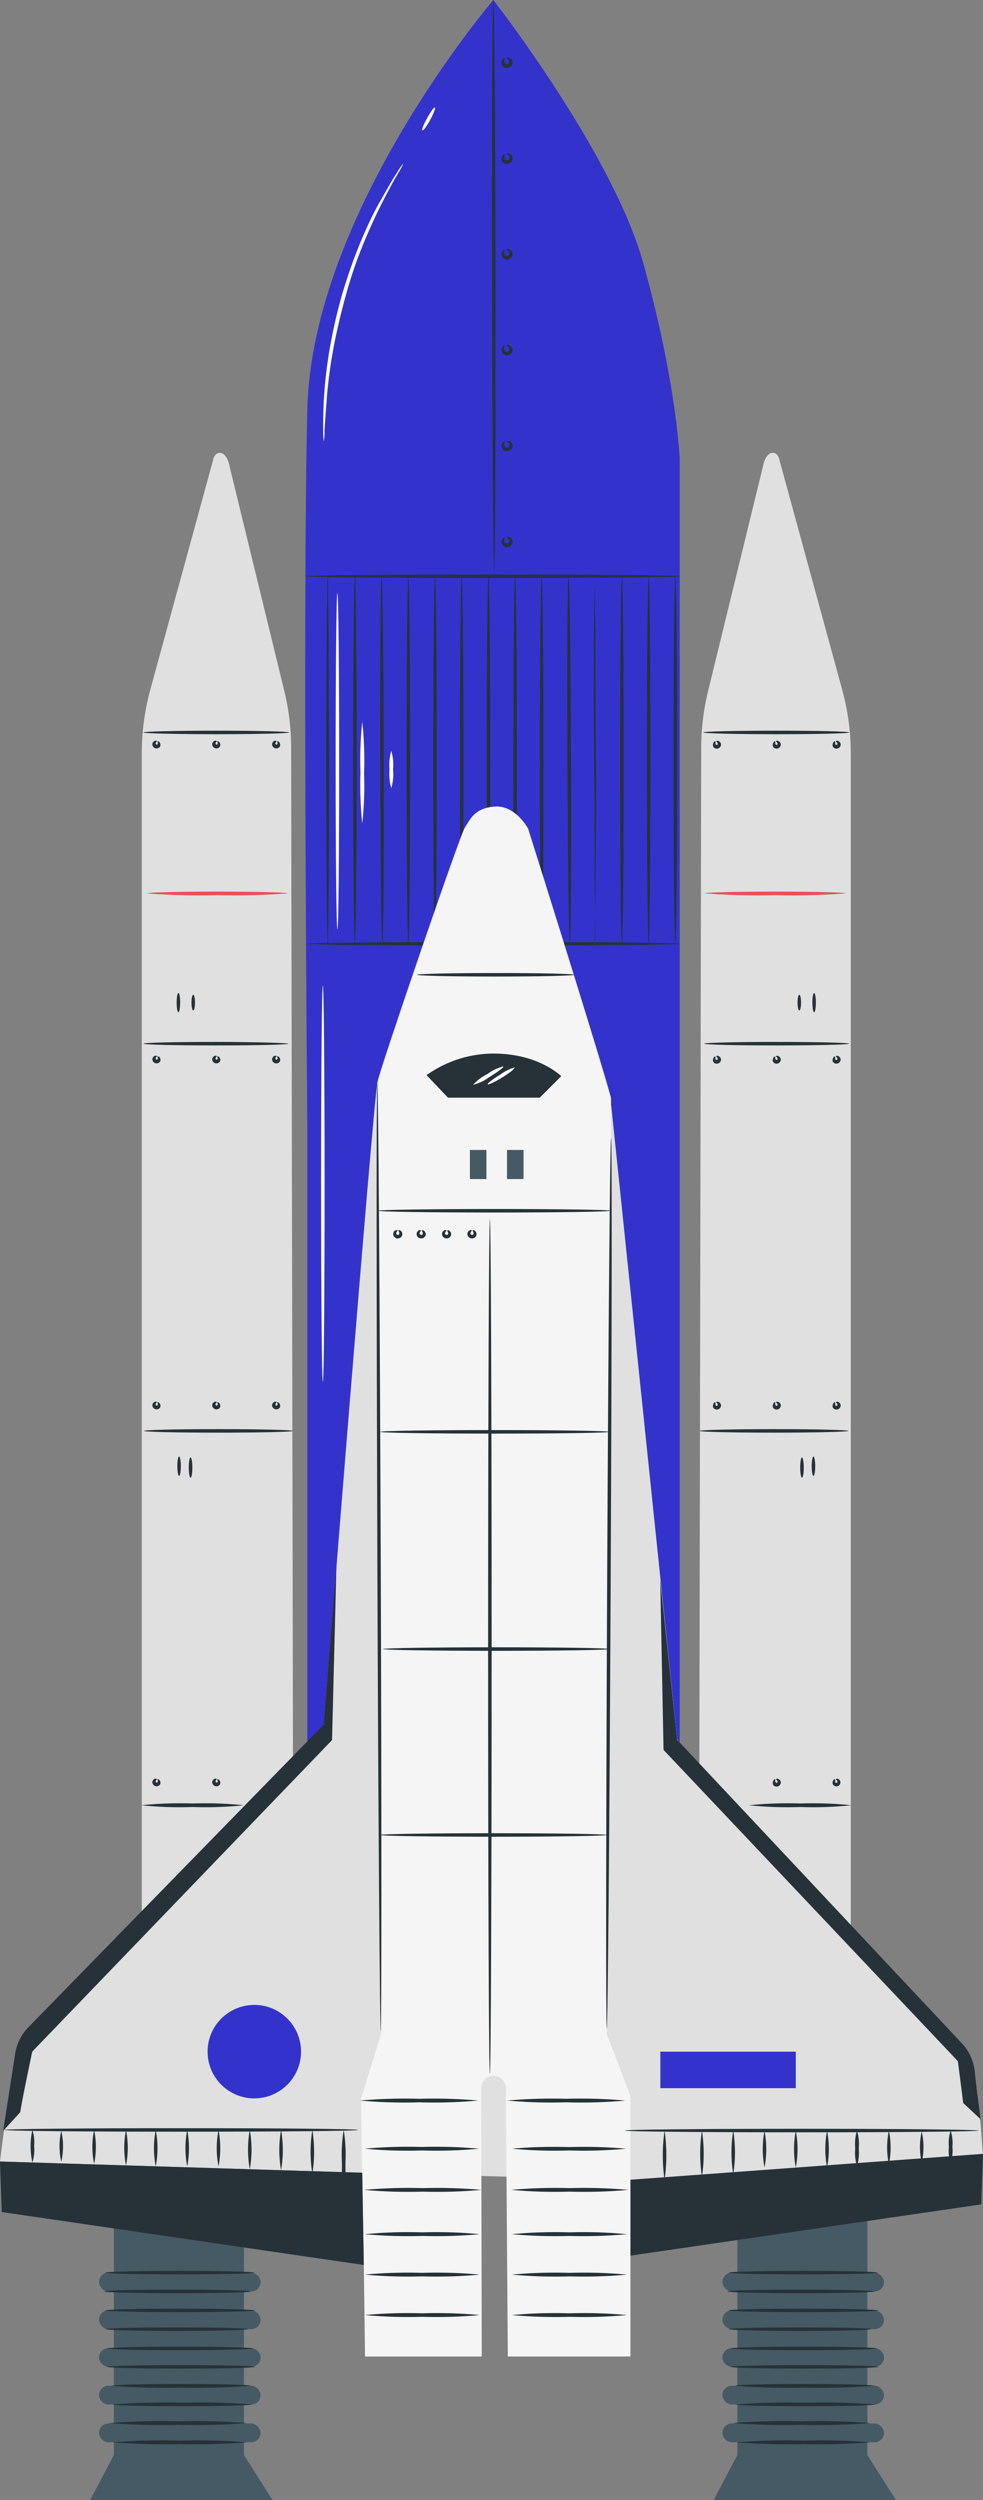 <svg xmlns="http://www.w3.org/2000/svg" width="145.18" height="369.1" viewBox="0 0 145.18 369.1"><rect x="0" y="0" width="145.18" height="369.1" fill="#808080" stroke="none"/><g id="Layer_2" data-name="Layer 2"><g id="Rocket"><polygon points="36.03 362.46 16.82 362.98 16.82 327.27 36.03 326.75 36.03 362.46" fill="#455a64"/><rect x="14.63" y="335.54" width="23.85" height="2.77" rx="1.37" fill="#455a64"/><rect x="14.63" y="341.11" width="23.85" height="2.77" rx="1.37" fill="#455a64"/><rect x="14.63" y="346.68" width="23.85" height="2.77" rx="1.37" fill="#455a64"/><rect x="14.63" y="352.24" width="23.85" height="2.77" rx="1.37" fill="#455a64"/><rect x="14.63" y="357.81" width="23.85" height="2.77" rx="1.37" fill="#455a64"/><polygon points="13.33 369.1 16.82 362.46 36.03 362.46 40.23 369.1 13.33 369.1" fill="#455a64"/><path d="M37.53,335.54c0,.14-4.91.26-11,.26s-11-.12-11-.26,4.9-.26,11-.26S37.53,335.39,37.53,335.54Z" fill="#263238"/><path d="M37.07,338.31c0,.15-4.85.26-10.84.26s-10.84-.11-10.84-.26,4.86-.26,10.84-.26S37.07,338.17,37.07,338.31Z" fill="#263238"/><path d="M37.67,341.11c0,.14-5,.26-11.06.26s-11.07-.12-11.07-.26,4.95-.26,11.07-.26S37.67,341,37.67,341.11Z" fill="#263238"/><path d="M36.59,343.88c0,.14-4.7.26-10.5.26s-10.5-.12-10.5-.26,4.7-.26,10.5-.26S36.59,343.74,36.59,343.88Z" fill="#263238"/><path d="M37.36,346.73c0,.14-4.81.26-10.75.26s-10.76-.12-10.76-.26,4.81-.26,10.76-.26S37.36,346.58,37.36,346.73Z" fill="#263238"/><path d="M37.64,349.45c0,.14-4.88.26-10.9.26s-10.89-.12-10.89-.26,4.87-.26,10.89-.26S37.64,349.31,37.64,349.45Z" fill="#263238"/><path d="M37,352.24a97.76,97.76,0,0,1-10.28.27,97.64,97.64,0,0,1-10.27-.27c0-.14,4.6-.26,10.27-.26S37,352.1,37,352.24Z" fill="#263238"/><path d="M37.19,355c0,.14-4.6.26-10.28.26s-10.27-.12-10.27-.26a99.46,99.46,0,0,1,10.27-.26A99.58,99.58,0,0,1,37.19,355Z" fill="#263238"/><path d="M36.51,357.75a102,102,0,0,1-10.22.26,102,102,0,0,1-10.22-.26,98.54,98.54,0,0,1,10.22-.26A98.54,98.54,0,0,1,36.51,357.75Z" fill="#263238"/><path d="M36.45,360.59a95.22,95.22,0,0,1-9.88.26,95.38,95.38,0,0,1-9.88-.26,92.14,92.14,0,0,1,9.88-.26A92,92,0,0,1,36.45,360.59Z" fill="#263238"/><polygon points="128.1 362.46 108.9 362.98 108.9 327.27 128.1 326.75 128.1 362.46" fill="#455a64"/><rect x="106.7" y="335.54" width="23.85" height="2.77" rx="1.37" fill="#455a64"/><rect x="106.7" y="341.11" width="23.85" height="2.77" rx="1.37" fill="#455a64"/><rect x="106.7" y="346.68" width="23.85" height="2.77" rx="1.37" fill="#455a64"/><rect x="106.7" y="352.24" width="23.85" height="2.77" rx="1.37" fill="#455a64"/><rect x="106.7" y="357.81" width="23.85" height="2.77" rx="1.37" fill="#455a64"/><polygon points="105.41 369.1 108.9 362.46 128.1 362.46 132.31 369.1 105.41 369.1" fill="#455a64"/><path d="M129.6,335.54c0,.14-4.9.26-10.95.26s-11-.12-11-.26,4.91-.26,11-.26S129.6,335.39,129.6,335.54Z" fill="#263238"/><path d="M129.15,338.31c0,.15-4.86.26-10.84.26s-10.84-.11-10.84-.26,4.85-.26,10.84-.26S129.15,338.17,129.15,338.31Z" fill="#263238"/><path d="M129.74,341.11c0,.14-5,.26-11.06.26s-11.07-.12-11.07-.26,5-.26,11.07-.26S129.74,341,129.74,341.11Z" fill="#263238"/><path d="M128.67,343.88c0,.14-4.7.26-10.5.26s-10.5-.12-10.5-.26,4.7-.26,10.5-.26S128.67,343.74,128.67,343.88Z" fill="#263238"/><path d="M129.44,346.73c0,.14-4.82.26-10.76.26s-10.76-.12-10.76-.26,4.82-.26,10.76-.26S129.44,346.58,129.44,346.73Z" fill="#263238"/><path d="M129.71,349.45c0,.14-4.88.26-10.89.26s-10.9-.12-10.9-.26,4.88-.26,10.9-.26S129.71,349.31,129.71,349.45Z" fill="#263238"/><path d="M129.09,352.24a97.64,97.64,0,0,1-10.27.27,97.76,97.76,0,0,1-10.28-.27c0-.14,4.6-.26,10.28-.26S129.09,352.1,129.09,352.24Z" fill="#263238"/><path d="M129.26,355c0,.14-4.6.26-10.27.26s-10.28-.12-10.28-.26a99.58,99.58,0,0,1,10.28-.26A99.46,99.46,0,0,1,129.26,355Z" fill="#263238"/><path d="M128.58,357.75a101.71,101.71,0,0,1-10.21.26,101.84,101.84,0,0,1-10.22-.26,98.38,98.38,0,0,1,10.22-.26A98.26,98.26,0,0,1,128.58,357.75Z" fill="#263238"/><path d="M128.53,360.59a95.38,95.38,0,0,1-9.88.26,95.22,95.22,0,0,1-9.88-.26,92,92,0,0,1,9.88-.26A92.14,92.14,0,0,1,128.53,360.59Z" fill="#263238"/><path d="M43,110.45l.32,177.14H20.94V111.24a35.75,35.75,0,0,1,1.25-9.38l9.33-34.12c.37-1.33,1.94-1.3,2.38,1.09L42,102.07A35.38,35.38,0,0,1,43,110.45Z" fill="#e0e0e0"/><path d="M42.47,131.9a101.61,101.61,0,0,1-10.38.26,101.73,101.73,0,0,1-10.39-.26c0-.14,4.65-.26,10.39-.26S42.47,131.76,42.47,131.9Z" fill="#e8505b"/><path d="M42.6,154.09c0,.15-4.79.26-10.7.26s-10.71-.11-10.71-.26,4.79-.26,10.71-.26S42.6,154,42.6,154.09Z" fill="#263238"/><path d="M26.35,149.45c-.15,0-.26-.64-.26-1.42s.11-1.42.26-1.42.26.63.26,1.42S26.49,149.45,26.35,149.45Z" fill="#263238"/><ellipse cx="28.54" cy="148.03" rx="0.26" ry="1.16" fill="#263238"/><path d="M43.27,211.26c0,.15-4.94.26-11,.26s-11-.11-11-.26,4.93-.26,11-.26S43.27,211.12,43.27,211.26Z" fill="#263238"/><path d="M26.45,217.91c-.14,0-.26-.64-.26-1.43s.12-1.44.26-1.44.26.64.26,1.44S26.59,217.91,26.45,217.91Z" fill="#263238"/><path d="M28.14,218.17c-.14,0-.26-.67-.26-1.5s.12-1.5.26-1.5.27.67.27,1.5S28.29,218.17,28.14,218.17Z" fill="#263238"/><path d="M36,266.53a54,54,0,0,1-7.56.26,53.93,53.93,0,0,1-7.56-.26,55.82,55.82,0,0,1,7.56-.26A55.94,55.94,0,0,1,36,266.53Z" fill="#263238"/><path d="M42.72,108.14c0,.14-4.83.26-10.78.26s-10.77-.12-10.77-.26,4.82-.26,10.77-.26S42.72,108,42.72,108.14Z" fill="#263238"/><path d="M23.24,109.49c0-.07.25-.08.39.2a.58.58,0,0,1,0,.55.62.62,0,0,1-.68.23.61.61,0,0,1-.45-.55.58.58,0,0,1,.26-.49c.27-.17.47,0,.44,0s-.13.11-.19.24,0,.21.09.26.18,0,.21-.17S23.22,109.56,23.24,109.49Z" fill="#263238"/><path d="M32.08,109.49c0-.07.25-.08.39.2a.58.58,0,0,1,0,.55.62.62,0,0,1-.68.23.61.61,0,0,1-.45-.55.58.58,0,0,1,.26-.49c.27-.17.47,0,.44,0s-.13.11-.19.24,0,.21.09.26.19,0,.21-.17S32.06,109.56,32.08,109.49Z" fill="#263238"/><path d="M40.92,109.49c0-.07.25-.08.39.2a.58.58,0,0,1,0,.55.61.61,0,0,1-.68.23.62.62,0,0,1-.45-.55.58.58,0,0,1,.26-.49c.27-.17.47,0,.44,0s-.13.11-.19.24,0,.21.09.26.19,0,.21-.17S40.9,109.56,40.92,109.49Z" fill="#263238"/><path d="M23.24,156c0-.07.25-.08.39.21a.56.56,0,0,1,0,.54.63.63,0,0,1-1.13-.32.59.59,0,0,1,.26-.49c.27-.16.47,0,.44,0s-.13.11-.19.24,0,.21.09.26.18,0,.21-.17S23.22,156.09,23.24,156Z" fill="#263238"/><path d="M32.08,156c0-.07.25-.08.39.21a.56.56,0,0,1,0,.54.63.63,0,0,1-1.13-.32.59.59,0,0,1,.26-.49c.27-.16.47,0,.44,0s-.13.11-.19.24,0,.21.09.26.19,0,.21-.17S32.06,156.09,32.08,156Z" fill="#263238"/><path d="M40.92,156c0-.07.25-.08.39.21a.56.56,0,0,1,0,.54.6.6,0,0,1-.68.23.62.62,0,0,1-.45-.55.59.59,0,0,1,.26-.49c.27-.16.47,0,.44,0s-.13.11-.19.24,0,.21.09.26.19,0,.21-.17S40.9,156.09,40.92,156Z" fill="#263238"/><path d="M23.24,207.08c0-.07.25-.09.39.2a.58.58,0,0,1,0,.55.61.61,0,0,1-.68.22.6.6,0,0,1-.45-.55.56.56,0,0,1,.26-.48c.27-.17.47,0,.44,0s-.13.12-.19.24,0,.22.09.26.18,0,.21-.17S23.22,207.14,23.24,207.08Z" fill="#263238"/><path d="M32.08,207.08c0-.07.25-.09.39.2a.58.58,0,0,1,0,.55.61.61,0,0,1-.68.22.6.6,0,0,1-.45-.55.56.56,0,0,1,.26-.48c.27-.17.47,0,.44,0s-.13.12-.19.24,0,.22.09.26.19,0,.21-.17S32.06,207.14,32.08,207.08Z" fill="#263238"/><path d="M40.92,207.08c0-.07.25-.09.39.2a.58.58,0,0,1,0,.55.63.63,0,0,1-1.13-.33.56.56,0,0,1,.26-.48c.27-.17.47,0,.44,0s-.13.12-.19.24,0,.22.09.26.19,0,.21-.17S40.9,207.14,40.92,207.08Z" fill="#263238"/><path d="M23.24,262.73c0-.06.25-.08.39.21a.56.56,0,0,1,0,.54.63.63,0,0,1-1.13-.32.59.59,0,0,1,.26-.49c.27-.16.47,0,.44,0s-.13.11-.19.24,0,.21.09.26.18,0,.21-.17S23.22,262.8,23.24,262.73Z" fill="#263238"/><path d="M32.08,262.73c0-.06.25-.08.39.21a.56.56,0,0,1,0,.54.63.63,0,0,1-1.13-.32.59.59,0,0,1,.26-.49c.27-.16.47,0,.44,0s-.13.11-.19.24,0,.21.09.26.19,0,.21-.17S32.06,262.8,32.08,262.73Z" fill="#263238"/><path d="M103.56,110.45l-.32,177.14h22.41V111.24a35.35,35.35,0,0,0-1.26-9.38l-9.32-34.12c-.37-1.33-1.94-1.3-2.38,1.09l-8.12,33.24A35.38,35.38,0,0,0,103.56,110.45Z" fill="#e0e0e0"/><path d="M104.12,131.9c0-.14,4.65-.26,10.38-.26s10.39.12,10.39.26a101.73,101.73,0,0,1-10.39.26A101.61,101.61,0,0,1,104.12,131.9Z" fill="#e8505b"/><path d="M104,154.09c0-.14,4.79-.26,10.7-.26s10.71.12,10.71.26-4.79.26-10.71.26S104,154.24,104,154.09Z" fill="#263238"/><path d="M120.24,149.45c-.14,0-.26-.64-.26-1.42s.12-1.42.26-1.42.26.63.26,1.42S120.39,149.45,120.24,149.45Z" fill="#263238"/><ellipse cx="118.05" cy="148.03" rx="0.26" ry="1.16" fill="#263238"/><path d="M103.32,211.26c0-.14,4.94-.26,11-.26s11,.12,11,.26-4.93.26-11,.26S103.32,211.41,103.32,211.26Z" fill="#263238"/><path d="M120.14,217.91c-.14,0-.26-.64-.26-1.43s.12-1.44.26-1.44.26.64.26,1.44S120.28,217.91,120.14,217.91Z" fill="#263238"/><path d="M118.44,218.17c-.14,0-.26-.67-.26-1.5s.12-1.5.26-1.5.27.67.27,1.5S118.59,218.17,118.44,218.17Z" fill="#263238"/><path d="M110.62,266.53a55.94,55.94,0,0,1,7.56-.26,55.82,55.82,0,0,1,7.56.26,53.93,53.93,0,0,1-7.56.26A54,54,0,0,1,110.62,266.53Z" fill="#263238"/><path d="M103.87,108.14c0-.15,4.83-.26,10.77-.26s10.78.11,10.78.26-4.82.26-10.78.26S103.87,108.28,103.87,108.14Z" fill="#263238"/><path d="M123.35,109.49c0,.07,0,.17,0,.31s.07.2.21.17.16-.11.09-.26-.17-.17-.19-.24.17-.21.44,0a.58.58,0,0,1,.26.49.61.61,0,0,1-.45.55.62.62,0,0,1-.68-.23.58.58,0,0,1,0-.55C123.1,109.41,123.35,109.42,123.35,109.49Z" fill="#263238"/><path d="M114.51,109.49c0,.07-.05.17,0,.31s.07.2.21.17.16-.11.09-.26-.17-.17-.19-.24.17-.21.44,0a.58.58,0,0,1,.26.49.63.63,0,0,1-1.13.32.58.58,0,0,1,0-.55C114.26,109.41,114.51,109.42,114.51,109.49Z" fill="#263238"/><path d="M105.67,109.49c0,.07,0,.17,0,.31s.08.2.22.17.15-.11.09-.26-.17-.17-.19-.24.17-.21.44,0a.58.58,0,0,1,.26.49.62.62,0,0,1-.45.55.61.61,0,0,1-.68-.23.58.58,0,0,1,0-.55C105.42,109.41,105.67,109.42,105.67,109.49Z" fill="#263238"/><path d="M123.35,156c0,.07,0,.17,0,.31s.07.2.21.17.16-.11.09-.26-.17-.17-.19-.24.17-.2.44,0a.59.59,0,0,1,.26.49.63.63,0,0,1-1.13.32.56.56,0,0,1,0-.54C123.1,155.94,123.35,156,123.35,156Z" fill="#263238"/><path d="M114.51,156c0,.07-.05.17,0,.31s.07.2.21.17.16-.11.09-.26-.17-.17-.19-.24.17-.2.44,0a.59.59,0,0,1,.26.49.62.62,0,0,1-.45.55.6.6,0,0,1-.68-.23.56.56,0,0,1,0-.54C114.26,155.94,114.51,156,114.51,156Z" fill="#263238"/><path d="M105.67,156c0,.07,0,.17,0,.31s.08.2.22.17.15-.11.09-.26-.17-.17-.19-.24.17-.2.44,0a.59.59,0,0,1,.26.49.62.62,0,0,1-.45.55.6.6,0,0,1-.68-.23.56.56,0,0,1,0-.54C105.42,155.94,105.67,156,105.67,156Z" fill="#263238"/><path d="M123.35,207.08c0,.06,0,.16,0,.3s.07.2.21.17.16-.11.09-.26-.17-.17-.19-.24.17-.2.44,0a.56.56,0,0,1,.26.48.6.6,0,0,1-.45.55.61.61,0,0,1-.68-.22.58.58,0,0,1,0-.55C123.1,207,123.35,207,123.35,207.08Z" fill="#263238"/><path d="M114.51,207.08c0,.06-.05.16,0,.3s.07.2.21.17.16-.11.09-.26-.17-.17-.19-.24.17-.2.44,0a.56.56,0,0,1,.26.48.63.63,0,0,1-1.13.33.58.58,0,0,1,0-.55C114.26,207,114.51,207,114.51,207.08Z" fill="#263238"/><path d="M105.67,207.08c0,.06,0,.16,0,.3s.08.2.22.17.15-.11.09-.26-.17-.17-.19-.24.17-.2.44,0a.56.56,0,0,1,.26.48.63.63,0,0,1-1.13.33.58.58,0,0,1,0-.55C105.42,207,105.67,207,105.67,207.08Z" fill="#263238"/><path d="M123.35,262.73c0,.07,0,.17,0,.31s.07.2.21.17.16-.11.09-.26-.17-.17-.19-.24.17-.2.44,0a.57.57,0,0,1-.19,1,.6.6,0,0,1-.68-.23.56.56,0,0,1,0-.54C123.1,262.65,123.35,262.67,123.35,262.73Z" fill="#263238"/><path d="M114.51,262.73c0,.07-.05.17,0,.31s.07.2.21.17.16-.11.09-.26-.17-.17-.19-.24.17-.2.44,0a.59.59,0,0,1,.26.49.61.61,0,0,1-.45.55.6.6,0,0,1-.68-.23.56.56,0,0,1,0-.54C114.26,262.65,114.51,262.67,114.51,262.73Z" fill="#263238"/><polygon points="145.18 317.99 144.92 325.46 91.45 333.27 91.68 319.65 145.18 317.99" fill="#263238"/><path d="M72.86,0S46.11,31.27,45.39,60.38c-.7,28.28,0,106.52,0,106.52v95.32h55V67.66s-.5-11.51-5.49-29.17C90.25,22.29,72.86,0,72.86,0Z" fill="#33c"/><path d="M100.31,85.08c0,.14-12.36.26-27.6.26s-27.61-.12-27.61-.26,12.36-.26,27.61-.26S100.31,84.93,100.31,85.08Z" fill="#263238"/><path d="M48.48,139a.65.65,0,0,1,0,.1v.08s.05,0-.06,0h0v0h.06v.19h-.09c-.12-2.05-.21-13.32-.21-26.91,0-7.52.05-14.32.07-19.34,0-2.42.07-4.41.09-5.86,0-.65,0-1.17,0-1.6a2,2,0,0,1,.06-.55,2.39,2.39,0,0,1,.05.55c0,.43,0,1,0,1.6,0,1.45.05,3.44.08,5.86,0,5,.05,11.82.08,19.34,0,13.59-.1,24.86-.22,26.91h-.09v-.19h.07v0h0c-.12,0,0,0-.06,0v-.08C48.46,139.05,48.47,139,48.48,139Z" fill="#263238"/><path d="M52.42,139.34c-.14,0-.26-12.15-.26-27.13s.12-27.13.26-27.13.26,12.14.26,27.13S52.56,139.34,52.42,139.34Z" fill="#263238"/><path d="M56.47,139.34c-.14,0-.28-12.15-.31-27.13s.06-27.13.2-27.13.29,12.14.32,27.13S56.62,139.34,56.47,139.34Z" fill="#263238"/><path d="M60.31,139.34c-.15,0-.26-12.15-.26-27.13s.11-27.13.26-27.13.26,12.14.26,27.13S60.45,139.34,60.31,139.34Z" fill="#263238"/><path d="M64.25,140.6c-.14,0-.26-12.43-.26-27.76s.12-27.76.26-27.76.26,12.42.26,27.76S64.39,140.6,64.25,140.6Z" fill="#263238"/><path d="M68.19,140.6c-.14,0-.26-12.43-.26-27.76s.12-27.76.26-27.76.26,12.42.26,27.76S68.34,140.6,68.19,140.6Z" fill="#263238"/><path d="M72.14,140.6c-.15,0-.26-12.43-.26-27.76s.11-27.76.26-27.76.26,12.42.26,27.76S72.28,140.6,72.14,140.6Z" fill="#263238"/><path d="M76.08,140.6c-.14,0-.26-12.43-.26-27.76s.12-27.76.26-27.76.26,12.42.26,27.76S76.22,140.6,76.08,140.6Z" fill="#263238"/><path d="M80,140.6c-.14,0-.26-12.43-.26-27.76s.12-27.76.26-27.76.26,12.42.26,27.76S80.17,140.6,80,140.6Z" fill="#263238"/><path d="M84.16,139.34c-.14,0-.3-12.15-.36-27.13s0-27.13.17-27.13.3,12.14.36,27.13S84.31,139.34,84.16,139.34Z" fill="#263238"/><path d="M87.91,139.34a1.84,1.84,0,0,1,0-.55c0-.42,0-.95,0-1.59,0-1.44,0-3.41-.08-5.81,0-5,0-11.72-.08-19.18S87.71,98,87.73,93c0-2.4.06-4.36.08-5.81,0-.64,0-1.16,0-1.58a1.84,1.84,0,0,1,0-.55,1.84,1.84,0,0,1,0,.55c0,.42,0,.94.05,1.58,0,1.45,0,3.41.08,5.81,0,5,0,11.73.08,19.19s-.06,14.2-.08,19.18c0,2.4-.06,4.37-.08,5.81,0,.64,0,1.17-.05,1.59A1.84,1.84,0,0,1,87.91,139.34Z" fill="#263238"/><path d="M91.85,139.34c-.14,0-.26-12.15-.26-27.13s.12-27.13.26-27.13.26,12.14.26,27.13S92,139.34,91.85,139.34Z" fill="#263238"/><path d="M95.8,139.34c-.15,0-.26-12.15-.26-27.13s.11-27.13.26-27.13.26,12.14.26,27.13S95.94,139.34,95.8,139.34Z" fill="#263238"/><path d="M99.74,139.34c-.14,0-.26-12.15-.26-27.13s.12-27.13.26-27.13.26,12.14.26,27.13S99.88,139.34,99.74,139.34Z" fill="#263238"/><path d="M100.31,139.34c0,.14-12.31.26-27.5.26s-27.5-.12-27.5-.26,12.31-.26,27.5-.26S100.31,139.19,100.31,139.34Z" fill="#263238"/><path d="M52.7,320.76,0,319.13s2-17.34,3.68-19c2.46-2.46,44.15-45.47,44.15-45.47s7.32-92.39,7.93-95S68,123.05,68.63,122.23s1.22-2.65,4.29-2.86,4.9,3.27,4.9,3.27,11.84,37.58,12.46,40.65L100,256.73c.16,1.13,42.45,45,43.42,47.12S145.15,318,145.15,318l-52.59,3.86Z" fill="#e0e0e0"/><path d="M90.25,162.13C88.52,155.71,78,122.35,78,122.35s-1.84-3.47-4.9-3.27-3.68,2-4.29,2.86-12.25,34.72-12.87,37.38c0,.24-.16,1.22-.32,2.81Z" fill="#f5f5f5"/><path d="M53.75,335.73l-.44-25.84,3-9.68-.17-78.54-.57-59.54H90.25l-.64,138.16,3.5,9.15v38.48H75l-.29-39.63a1.82,1.82,0,0,0-1.82-1.81h0a1.82,1.82,0,0,0-1.82,1.82l.08,39.62H53.91Z" fill="#f5f5f5"/><polygon points="0 319.13 0.26 326.59 53.73 334.41 53.5 320.79 0 319.13" fill="#263238"/><path d="M.66,314.47c0-.15,11.7-.26,26.12-.26s26.12.11,26.12.26-11.69.26-26.12.26S.66,314.61.66,314.47Z" fill="#263238"/><path d="M4.78,319.27a11.21,11.21,0,0,1,0-4.8,5.82,5.82,0,0,1,.26,2.4A5.82,5.82,0,0,1,4.78,319.27Z" fill="#263238"/><path d="M9.05,319.17a10.13,10.13,0,0,1,0-4.56,10.13,10.13,0,0,1,0,4.56Z" fill="#263238"/><path d="M13.9,319.47a12.15,12.15,0,0,1,0-5,12.15,12.15,0,0,1,0,5Z" fill="#263238"/><path d="M18.61,319.71a13.33,13.33,0,0,1,0-5.24,13.33,13.33,0,0,1,0,5.24Z" fill="#263238"/><path d="M23,319.85a14,14,0,0,1,0-5.38,14,14,0,0,1,0,5.38Z" fill="#263238"/><path d="M27.65,319.85a14,14,0,0,1,0-5.38,14,14,0,0,1,0,5.38Z" fill="#263238"/><path d="M32.27,319.85a14,14,0,0,1,0-5.38,14,14,0,0,1,0,5.38Z" fill="#263238"/><path d="M36.89,320.27a16.3,16.3,0,0,1,0-5.8,16.3,16.3,0,0,1,0,5.8Z" fill="#263238"/><path d="M41.51,320.41a17.09,17.09,0,0,1,0-5.94,17.09,17.09,0,0,1,0,5.94Z" fill="#263238"/><path d="M46.13,320.91a20.07,20.07,0,0,1,0-6.44,20.07,20.07,0,0,1,0,6.44Z" fill="#263238"/><path d="M50.75,319.85a4.05,4.05,0,0,1,.18,1.4l0,.34v.35h-.43l0-.81c0-.61,0-1.23,0-1.87a21.77,21.77,0,0,1,.26-4.79,22.53,22.53,0,0,1,.26,4.79c0,.64,0,1.26,0,1.87l0,.81h-.43v-.69C50.61,320.38,50.67,319.85,50.75,319.85Z" fill="#263238"/><circle cx="37.56" cy="302.91" r="6.9" fill="#33c"/><path d="M3,311.84c0-.55,1.76-8.93,1.76-8.93l44.28-46,.65-25.84-1.88,23.55L4.19,299.31a7.12,7.12,0,0,0-1.95,3.89L.47,314.61Z" fill="#263238"/><path d="M72.35,180c.15,0,.26,28.25.26,63.1s-.11,63.11-.26,63.11-.26-28.25-.26-63.11S72.21,180,72.35,180Z" fill="#263238"/><rect x="69.4" y="169.78" width="2.44" height="4.3" fill="#455a64"/><rect x="74.88" y="169.78" width="2.44" height="4.3" fill="#455a64"/><path d="M63,158.74l3.16,3.32H79.72l3.17-3.17s-3.31-3.34-10-3.34A17.08,17.08,0,0,0,63,158.74Z" fill="#263238"/><path d="M90.17,178.76c0,.14-7.7.26-17.19.26s-17.2-.12-17.2-.26,7.7-.26,17.2-.26S90.17,178.61,90.17,178.76Z" fill="#263238"/><path d="M84.82,143.92c0,.14-5.2.26-11.61.26s-11.61-.12-11.61-.26,5.2-.26,11.61-.26S84.82,143.77,84.82,143.92Z" fill="#263238"/><path d="M58.72,181.68c0,.07-.13.14-.18.3s0,.32.2.34.26-.12.23-.31-.15-.25-.14-.32.25-.14.47.15a.65.65,0,0,1,.08.6.69.69,0,0,1-1.29-.08.66.66,0,0,1,.15-.59C58.49,181.52,58.74,181.61,58.72,181.68Z" fill="#263238"/><path d="M62.18,181.68c0,.07-.13.14-.18.3s0,.32.2.34.26-.12.23-.31-.15-.25-.14-.32.25-.14.46.15a.62.62,0,0,1,.09.6.68.68,0,0,1-.67.4.67.67,0,0,1-.62-.48.63.63,0,0,1,.15-.59C61.94,181.52,62.2,181.61,62.18,181.68Z" fill="#263238"/><path d="M65.93,181.68c0,.07-.13.14-.18.3s0,.32.2.34.26-.12.23-.31-.15-.25-.14-.32.25-.14.46.15a.62.62,0,0,1,.09.6.68.68,0,0,1-.67.4.67.67,0,0,1-.62-.48.63.63,0,0,1,.15-.59C65.69,181.52,66,181.61,65.93,181.68Z" fill="#263238"/><path d="M69.68,181.68c0,.07-.13.14-.18.3s0,.32.2.34.26-.12.23-.31-.15-.25-.14-.32.25-.14.46.15a.62.62,0,0,1,.09.6.68.68,0,0,1-.67.4.67.67,0,0,1-.62-.48.63.63,0,0,1,.15-.59C69.44,181.52,69.7,181.61,69.68,181.68Z" fill="#263238"/><path d="M89.61,270.92c0,.14-7.5.26-16.76.26s-16.77-.12-16.77-.26,7.5-.26,16.77-.26S89.61,270.78,89.61,270.92Z" fill="#263238"/><path d="M90,211.4c0,.15-7.58.26-16.93.26s-16.93-.11-16.93-.26,7.58-.26,16.93-.26S90,211.26,90,211.4Z" fill="#263238"/><path d="M90,243.47c0,.14-7.49.26-16.73.26s-16.72-.12-16.72-.26,7.48-.26,16.72-.26S90,243.32,90,243.47Z" fill="#263238"/><path d="M70.63,310.13a71.82,71.82,0,0,1-8.72.26,71.93,71.93,0,0,1-8.73-.26,74.46,74.46,0,0,1,8.73-.26A74.35,74.35,0,0,1,70.63,310.13Z" fill="#263238"/><path d="M70.75,317.24a67.24,67.24,0,0,1-8.44.26,67,67,0,0,1-8.43-.26,69.37,69.37,0,0,1,8.43-.26A69.61,69.61,0,0,1,70.75,317.24Z" fill="#263238"/><path d="M71.1,323.32a73.54,73.54,0,0,1-8.67.26,73.4,73.4,0,0,1-8.67-.26,73.4,73.4,0,0,1,8.67-.26A73.54,73.54,0,0,1,71.1,323.32Z" fill="#263238"/><path d="M70.86,329.86a70.4,70.4,0,0,1-8.49.26,70.4,70.4,0,0,1-8.49-.26,66.77,66.77,0,0,1,8.49-.27A66.77,66.77,0,0,1,70.86,329.86Z" fill="#263238"/><path d="M70.86,335.83a70.4,70.4,0,0,1-8.49.26,70.4,70.4,0,0,1-8.49-.26,68,68,0,0,1,8.49-.26A68,68,0,0,1,70.86,335.83Z" fill="#263238"/><path d="M70.86,341.8a70.4,70.4,0,0,1-8.49.26,70.4,70.4,0,0,1-8.49-.26,68,68,0,0,1,8.49-.26A68,68,0,0,1,70.86,341.8Z" fill="#263238"/><path d="M92.36,310.13a71.93,71.93,0,0,1-8.73.26,71.69,71.69,0,0,1-8.72-.26,74.21,74.21,0,0,1,8.72-.26A74.46,74.46,0,0,1,92.36,310.13Z" fill="#263238"/><path d="M92.47,317.24a67,67,0,0,1-8.43.26,67.24,67.24,0,0,1-8.44-.26A69.61,69.61,0,0,1,84,317,69.37,69.37,0,0,1,92.47,317.24Z" fill="#263238"/><path d="M92.82,323.32a73.4,73.4,0,0,1-8.67.26,73.29,73.29,0,0,1-8.66-.26,73.29,73.29,0,0,1,8.66-.26A73.4,73.4,0,0,1,92.82,323.32Z" fill="#263238"/><path d="M92.59,329.86a70.4,70.4,0,0,1-8.49.26,70.64,70.64,0,0,1-8.5-.26,67,67,0,0,1,8.5-.27A66.77,66.77,0,0,1,92.59,329.86Z" fill="#263238"/><path d="M92.59,335.83a70.4,70.4,0,0,1-8.49.26,70.64,70.64,0,0,1-8.5-.26,68.24,68.24,0,0,1,8.5-.26A68,68,0,0,1,92.59,335.83Z" fill="#263238"/><path d="M92.59,341.8a70.4,70.4,0,0,1-8.49.26,70.64,70.64,0,0,1-8.5-.26,68.24,68.24,0,0,1,8.5-.26A68,68,0,0,1,92.59,341.8Z" fill="#263238"/><path d="M74.35,157.45c.08.12-.86.83-2.1,1.58a6.5,6.5,0,0,1-2.37,1.13,7,7,0,0,1,2.1-1.58A6.65,6.65,0,0,1,74.35,157.45Z" fill="#fff"/><path d="M76,157.59c.12.15-.73.81-1.83,1.49s-2.06,1.12-2.14,1,.77-.76,1.87-1.44A7.14,7.14,0,0,1,76,157.59Z" fill="#fff"/><path d="M55.72,160c.15,0,.37,31.31.51,69.91s.12,69.92,0,69.92-.37-31.3-.5-69.92S55.58,160,55.72,160Z" fill="#263238"/><path d="M89.61,299.48c-.14,0-.11-29.44.06-65.74S90.1,168,90.25,168s.11,29.44-.06,65.76S89.76,299.48,89.61,299.48Z" fill="#263238"/><path d="M144.52,314.56c0,.15-11.7.26-26.12.26s-26.12-.11-26.12-.26,11.69-.26,26.12-.26S144.52,314.42,144.52,314.56Z" fill="#263238"/><path d="M140.4,319.37a5.82,5.82,0,0,1-.26-2.4,5.89,5.89,0,0,1,.26-2.41,5.89,5.89,0,0,1,.26,2.41A5.82,5.82,0,0,1,140.4,319.37Z" fill="#263238"/><path d="M136.13,319.27a10.13,10.13,0,0,1,0-4.56,10.13,10.13,0,0,1,0,4.56Z" fill="#263238"/><path d="M131.28,319.57a12.2,12.2,0,0,1,0-5,12.2,12.2,0,0,1,0,5Z" fill="#263238"/><path d="M126.57,319.81a6.67,6.67,0,0,1-.26-2.62,6.74,6.74,0,0,1,.26-2.63,7,7,0,0,1,.26,2.63A6.9,6.9,0,0,1,126.57,319.81Z" fill="#263238"/><path d="M122.15,320a14.1,14.1,0,0,1,0-5.39,14.1,14.1,0,0,1,0,5.39Z" fill="#263238"/><path d="M117.53,320a14.1,14.1,0,0,1,0-5.39,14.1,14.1,0,0,1,0,5.39Z" fill="#263238"/><path d="M112.91,320a14.1,14.1,0,0,1,0-5.39,14.1,14.1,0,0,1,0,5.39Z" fill="#263238"/><path d="M108.29,321a20.13,20.13,0,0,1,0-6.45,20.13,20.13,0,0,1,0,6.45Z" fill="#263238"/><path d="M103.67,321.39a22.56,22.56,0,0,1,0-6.83,22.56,22.56,0,0,1,0,6.83Z" fill="#263238"/><path d="M98.15,321.86a25.75,25.75,0,0,1,0-7.3,25.75,25.75,0,0,1,0,7.3Z" fill="#263238"/><path d="M142.26,310.5l-.79-6.18L98,258.36l-.49-25.06,2.5,23.57,41.89,44.64a7.13,7.13,0,0,1,2,3.88l.92,7.49Z" fill="#263238"/><rect x="97.53" y="302.91" width="20" height="5.39" fill="#33c"/><path d="M72.86,0c.14,0,.29,18.9.32,42.21S73.13,84.42,73,84.42s-.29-18.9-.33-42.21S72.71,0,72.86,0Z" fill="#263238"/><path d="M74.8,79.35c0-.06.25-.21.6,0a.84.84,0,0,1,.31.66.82.82,0,1,1-1.61-.25c.14-.41.46-.45.47-.38s-.11.2-.1.45a.38.38,0,1,0,.67-.21C75,79.45,74.81,79.42,74.8,79.35Z" fill="#263238"/><path d="M74.8,65.19c0-.06.25-.21.6,0a.8.8,0,0,1,.31.66.82.82,0,0,1-.59.71.79.79,0,0,1-.89-.25.83.83,0,0,1-.13-.72c.14-.4.46-.44.47-.38s-.11.21-.1.45.17.51.49.41.33-.4.18-.62S74.81,65.27,74.8,65.19Z" fill="#263238"/><path d="M74.8,51c0-.06.25-.21.6.05a.8.8,0,0,1,.31.66.82.82,0,0,1-.59.71.81.81,0,0,1-.89-.25.83.83,0,0,1-.13-.72c.14-.41.46-.44.47-.38s-.11.2-.1.45.17.51.49.4a.37.37,0,0,0,.18-.61C75,51.14,74.81,51.11,74.8,51Z" fill="#263238"/><path d="M74.8,36.89c0-.06.25-.21.6,0a.84.84,0,0,1,.31.66.82.82,0,1,1-1.61-.25c.14-.41.46-.45.47-.38s-.11.2-.1.45a.38.38,0,1,0,.67-.21C75,37,74.81,37,74.8,36.89Z" fill="#263238"/><path d="M74.8,22.73c0-.06.25-.21.6.05a.82.82,0,0,1,.31.66.84.84,0,0,1-.59.72.78.78,0,0,1-1-1c.14-.41.46-.45.47-.38s-.11.2-.1.45a.36.36,0,0,0,.49.4c.33-.1.33-.4.18-.62S74.81,22.81,74.8,22.73Z" fill="#263238"/><path d="M74.8,8.58c0-.06.25-.21.6.05a.8.8,0,0,1,.31.66.82.82,0,0,1-.59.71.79.79,0,0,1-.89-.25A.83.83,0,0,1,74.1,9c.14-.4.46-.44.47-.38s-.11.2-.1.45.17.51.49.41.33-.4.18-.62S74.81,8.66,74.8,8.58Z" fill="#263238"/><path d="M59.58,24.11a10.57,10.57,0,0,1-.81,1.51c-.56.94-1.32,2.33-2.21,4.07s-1.88,3.85-2.87,6.24S51.78,41,51,43.87s-1.42,5.65-1.87,8.19-.72,4.86-.87,6.81S48,62.4,47.93,63.5a9.3,9.3,0,0,1-.11,1.7,12.93,12.93,0,0,1-.09-1.7c0-1.1,0-2.69.11-4.66A68.75,68.75,0,0,1,48.61,52a77.23,77.23,0,0,1,1.84-8.26,77.72,77.72,0,0,1,2.8-8c1-2.39,2-4.5,3-6.22s1.75-3.1,2.37-4A10.4,10.4,0,0,1,59.58,24.11Z" fill="#fff"/><path d="M64.23,15.88c.12.07-.19.88-.69,1.81s-1,1.63-1.15,1.56.18-.88.69-1.81S64.1,15.81,64.23,15.88Z" fill="#fff"/><path d="M49.83,137.19c-.15,0-.26-11.11-.26-24.81s.11-24.82.26-24.82.26,11.11.26,24.82S50,137.19,49.83,137.19Z" fill="#fff"/><path d="M53.5,121.57a55.12,55.12,0,0,1-.26-7.51,55,55,0,0,1,.26-7.5,52.19,52.19,0,0,1,.27,7.5A52.28,52.28,0,0,1,53.5,121.57Z" fill="#fff"/><path d="M57.79,116.36a7.58,7.58,0,0,1-.26-2.75,7.62,7.62,0,0,1,.26-2.76,7.37,7.37,0,0,1,.26,2.76A7.33,7.33,0,0,1,57.79,116.36Z" fill="#fff"/><path d="M47.68,204c-.14,0-.26-13.1-.26-29.26s.12-29.25.26-29.25.26,13.09.26,29.25S47.83,204,47.68,204Z" fill="#fff"/></g></g></svg>